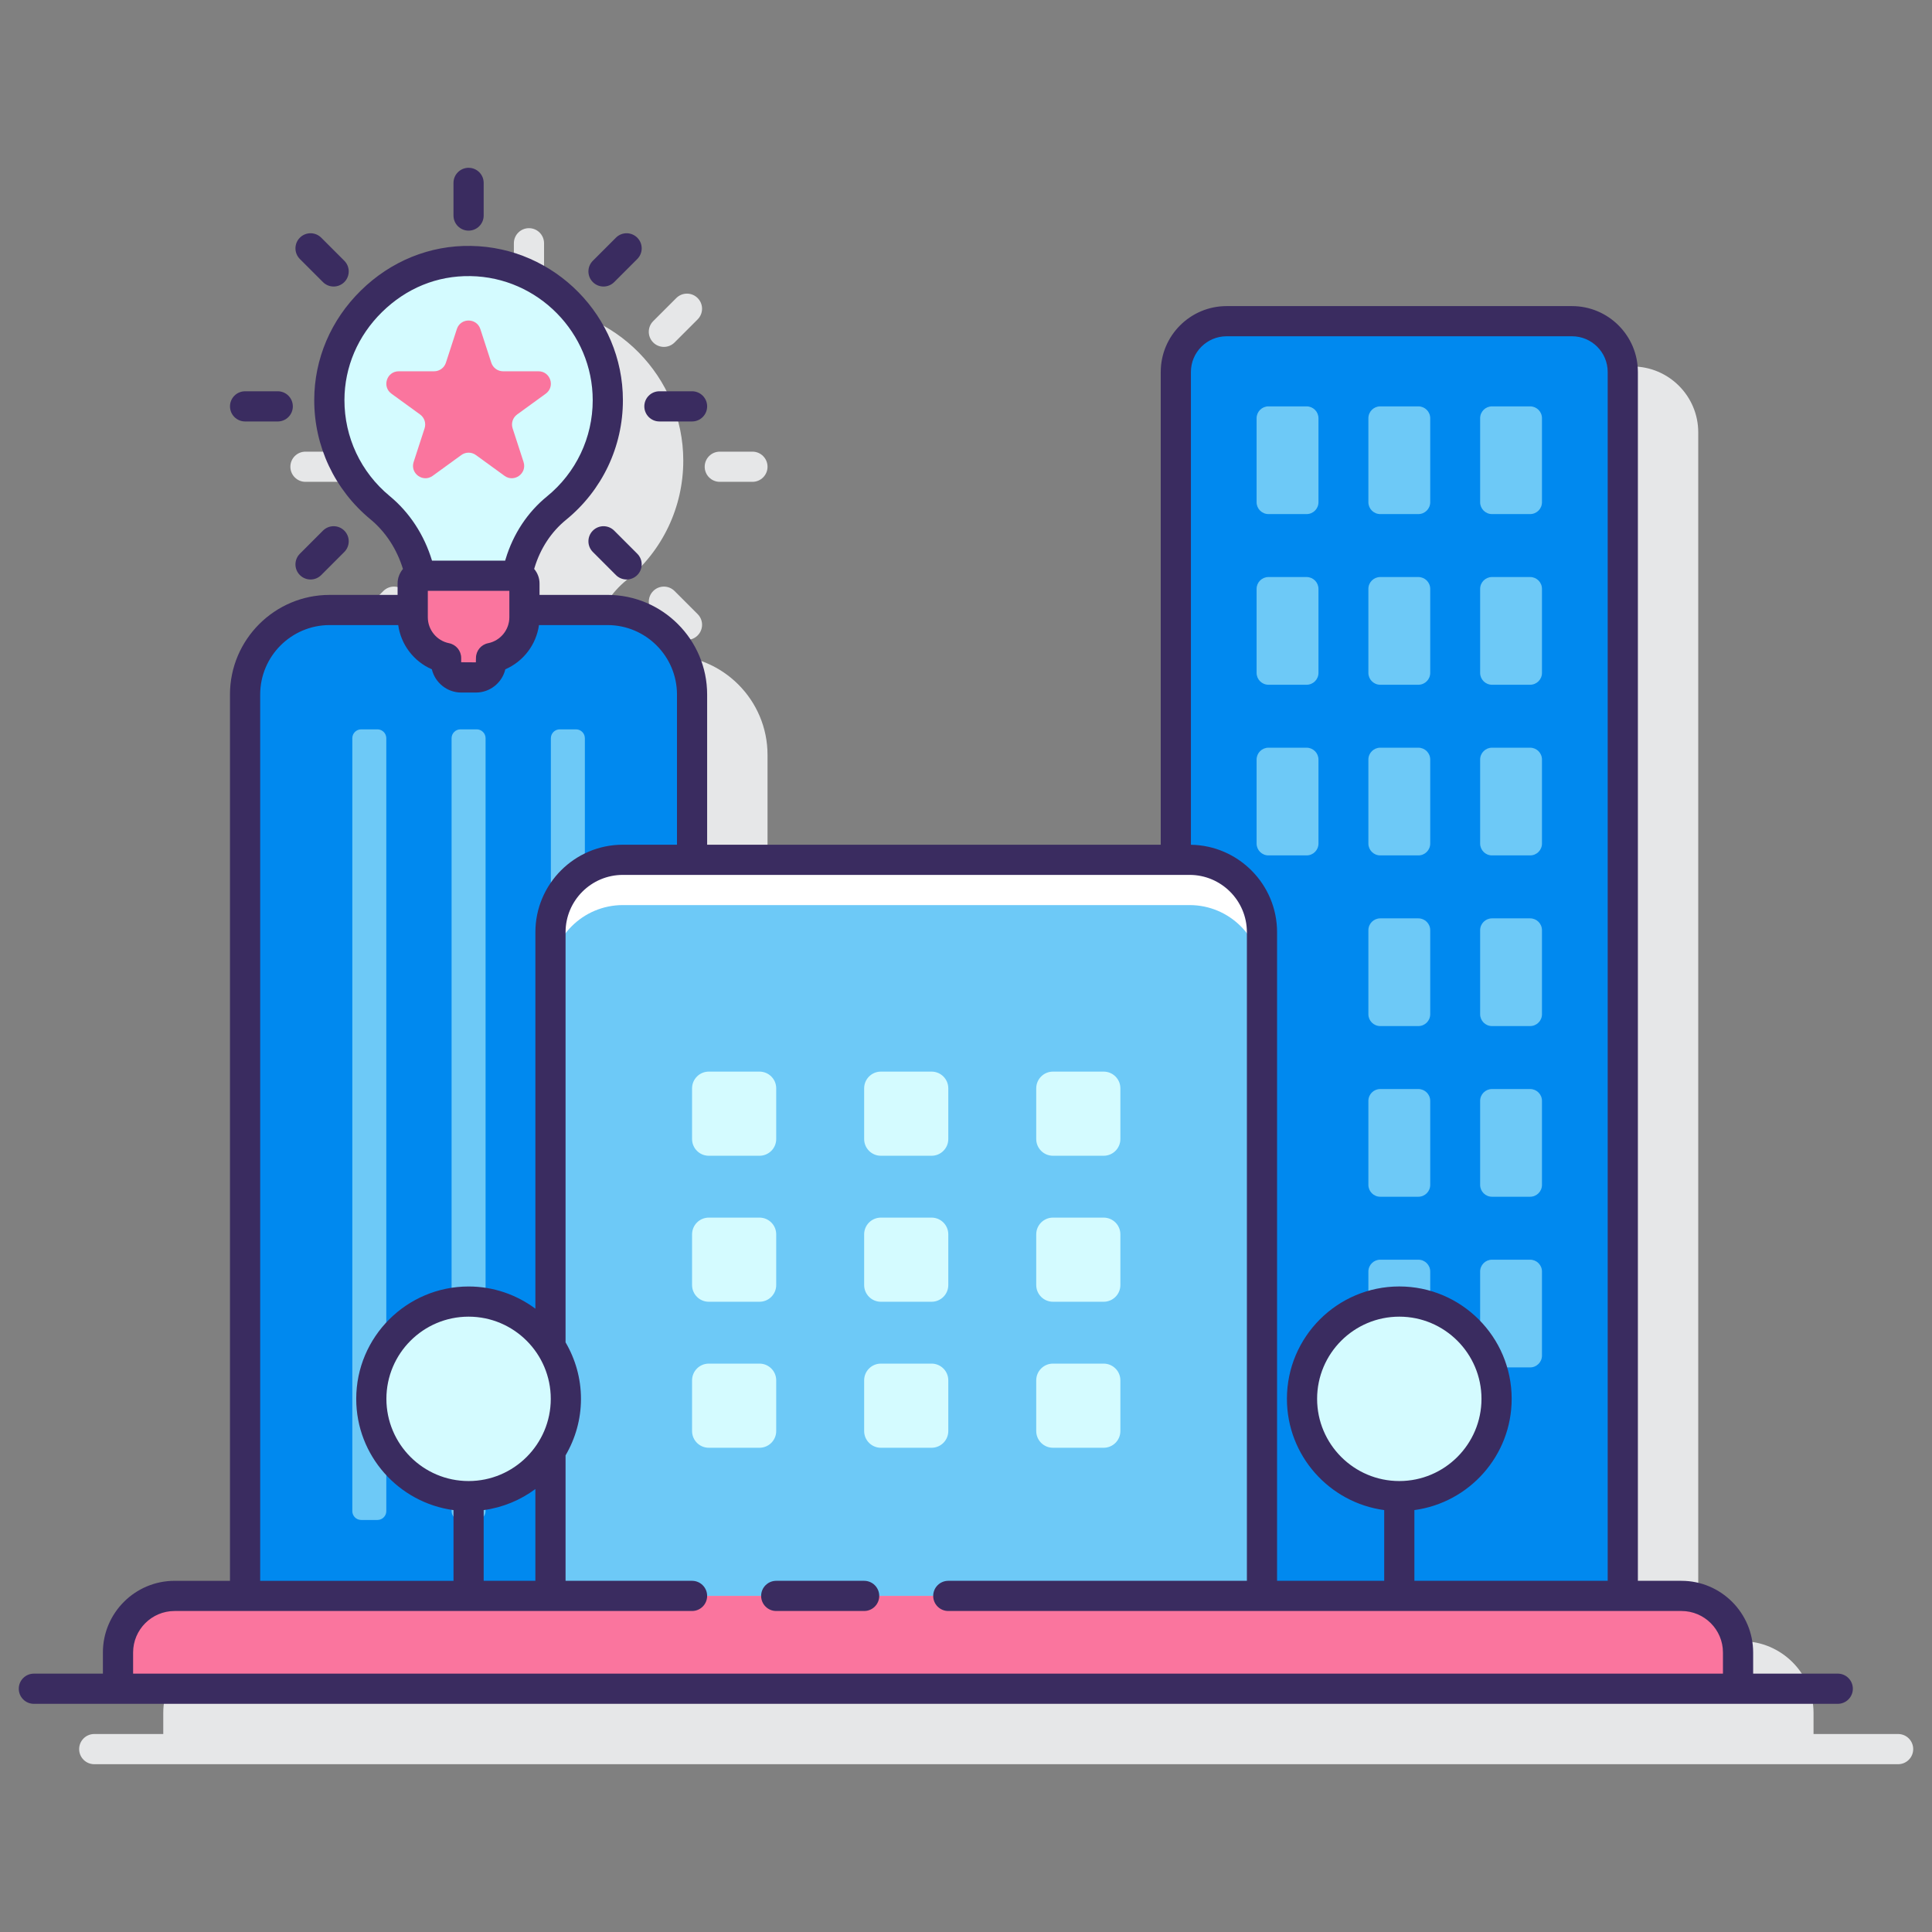 <?xml version="1.0" encoding="utf-8"?>
<!-- Generator: Adobe Illustrator 22.0.1, SVG Export Plug-In . SVG Version: 6.00 Build 0)  -->
<svg version="1.1" id="Layer_1" xmlns="http://www.w3.org/2000/svg" xmlns:xlink="http://www.w3.org/1999/xlink" x="0px" y="0px"
	 viewBox="0 0 128 128" style="enable-background:new 0 0 128 128;" xml:space="preserve">
<rect x="0" y="0" width="128" height="128" fill="#808080" stroke="none"/>
<style type="text/css">
	.st0{fill:#263238;}
	.st1{fill:#E6E7E8;}
	.st2{fill:#FFD7E5;}
	.st3{fill:#0089EF;}
	.st4{fill:#6DC9F7;}
	.st5{fill:#FA759E;}
	.st6{fill:#FFFFFF;}
	.st7{fill:#3A2C60;}
	.st8{fill:#D4FBFF;}
</style>
<g>
	<g>
		<path class="st1" d="M20.238,31.923h2.163c0.553,0,1-0.448,1-1s-0.447-1-1-1h-2.163c-0.553,0-1,0.448-1,1
			S19.686,31.923,20.238,31.923z"/>
		<path class="st1" d="M47.688,31.923h2.163c0.553,0,1-0.448,1-1s-0.447-1-1-1h-2.163c-0.553,0-1,0.448-1,1
			S47.135,31.923,47.688,31.923z"/>
		<path class="st1" d="M25.398,22.69c0.195,0.195,0.451,0.293,0.707,0.293s0.512-0.098,0.707-0.293c0.391-0.391,0.391-1.023,0-1.414
			l-1.529-1.529c-0.391-0.391-1.023-0.391-1.414,0s-0.391,1.023,0,1.414L25.398,22.69z"/>
		<path class="st1" d="M44.692,39.157c-0.391-0.391-1.023-0.391-1.414,0s-0.391,1.023,0,1.414l1.529,1.529
			c0.195,0.195,0.451,0.293,0.707,0.293s0.512-0.098,0.707-0.293c0.391-0.391,0.391-1.023,0-1.414L44.692,39.157z"/>
		<path class="st1" d="M24.575,42.393c0.256,0,0.512-0.098,0.707-0.293l1.529-1.529c0.391-0.391,0.391-1.023,0-1.414
			s-1.023-0.391-1.414,0l-1.529,1.529c-0.391,0.391-0.391,1.023,0,1.414C24.064,42.295,24.319,42.393,24.575,42.393z"/>
		<path class="st1" d="M43.984,22.983c0.256,0,0.512-0.098,0.707-0.293l1.529-1.529c0.391-0.391,0.391-1.023,0-1.414
			s-1.023-0.391-1.414,0l-1.529,1.529c-0.391,0.391-0.391,1.023,0,1.414C43.473,22.886,43.729,22.983,43.984,22.983z"/>
		<path class="st1" d="M35.045,19.28c0.553,0,1-0.448,1-1v-2.163c0-0.552-0.447-1-1-1s-1,0.448-1,1v2.163
			C34.045,18.832,34.492,19.28,35.045,19.28z"/>
		<path class="st1" d="M125.756,114.883h-5.605v-1.401c0-2.619-2.131-4.749-4.749-4.749h-2.889V28.644
			c0-2.406-1.958-4.364-4.364-4.364H85.266c-2.406,0-4.364,1.958-4.364,4.364v31.32H50.851v-9.949c0-3.641-2.962-6.602-6.602-6.602
			h-4.504v-0.76c0-0.366-0.136-0.698-0.354-0.96l0.025-0.083c0.387-1.276,1.107-2.372,2.085-3.169
			c2.395-1.952,3.768-4.84,3.768-7.925c0-5.549-4.512-10.135-10.059-10.223c-2.731-0.056-5.318,1.007-7.304,2.958
			c-1.984,1.95-3.081,4.523-3.086,7.247c-0.005,3.067,1.35,5.947,3.718,7.902c1.008,0.832,1.753,1.971,2.159,3.294
			c-0.217,0.262-0.354,0.593-0.354,0.959v0.76h-4.503c-3.641,0-6.603,2.961-6.603,6.602v58.718h-3.671
			c-2.618,0-4.749,2.13-4.749,4.749v1.401H6.244c-0.553,0-1,0.448-1,1s0.447,1,1,1h5.574h1.031h106.301h6.605c0.553,0,1-0.448,1-1
			S126.309,114.883,125.756,114.883z"/>
	</g>
	<g>
		<g>
			<path class="st3" d="M37.49,92.677c0-1.28-0.378-2.469-1.021-3.472V61.761c0-2.649,2.148-4.797,4.797-4.797h4.584V46.015
				c0-3.094-2.508-5.602-5.602-5.602h-5.503v0.484c0,1.335-0.951,2.447-2.212,2.698v0.28c0,0.556-0.451,1.007-1.007,1.007h-0.964
				c-0.556,0-1.007-0.451-1.007-1.007v-0.28c-1.261-0.252-2.212-1.364-2.212-2.699v-0.484h-5.503c-3.094,0-5.602,2.508-5.602,5.602
				v59.718h20.231v-9.583C37.113,95.147,37.49,93.957,37.49,92.677z"/>
			<path class="st4" d="M24.599,92.677c0-1.262,0.368-2.435,0.994-3.429V48.91c0-0.325-0.264-0.589-0.589-0.589H23.93
				c-0.325,0-0.589,0.264-0.589,0.589v51.203c0,0.325,0.264,0.589,0.589,0.589h1.075c0.325,0,0.589-0.264,0.589-0.589v-4.007
				C24.967,95.112,24.599,93.939,24.599,92.677z"/>
			<g>
				<path class="st4" d="M31.045,99.123c-0.385,0-0.76-0.04-1.127-0.105v1.095c0,0.325,0.264,0.589,0.589,0.589h1.075
					c0.325,0,0.589-0.264,0.589-0.589v-1.095C31.805,99.083,31.43,99.123,31.045,99.123z"/>
				<path class="st4" d="M31.045,86.232c0.385,0,0.76,0.04,1.126,0.105V48.91c0-0.325-0.264-0.589-0.589-0.589h-1.075
					c-0.325,0-0.589,0.264-0.589,0.589v37.426C30.285,86.272,30.66,86.232,31.045,86.232z"/>
			</g>
			<path class="st4" d="M38.749,57.694V48.91c0-0.325-0.264-0.589-0.589-0.589h-1.075c-0.325,0-0.589,0.264-0.589,0.589v12.589
				C36.584,59.888,37.456,58.495,38.749,57.694z"/>
			<path class="st3" d="M104.149,21.28H81.265c-1.858,0-3.364,1.506-3.364,3.364v32.32h0.911c2.649,0,4.797,2.148,4.797,4.797
				v43.972h23.904V24.644C107.513,22.786,106.007,21.28,104.149,21.28z"/>
			<g>
				<path class="st4" d="M86.566,26.923h-2.527c-0.434,0-0.786,0.352-0.786,0.785v5.566c0,0.434,0.352,0.785,0.786,0.785h2.527
					c0.434,0,0.786-0.352,0.786-0.785v-5.566C87.351,27.275,86.999,26.923,86.566,26.923z"/>
				<path class="st4" d="M93.971,26.923h-2.527c-0.434,0-0.785,0.352-0.785,0.785v5.566c0,0.434,0.352,0.785,0.785,0.785h2.527
					c0.434,0,0.785-0.352,0.785-0.785v-5.566C94.756,27.275,94.404,26.923,93.971,26.923z"/>
				<path class="st4" d="M101.375,26.923h-2.527c-0.434,0-0.785,0.352-0.785,0.785v5.566c0,0.434,0.352,0.785,0.785,0.785h2.527
					c0.434,0,0.785-0.352,0.785-0.785v-5.566C102.161,27.275,101.809,26.923,101.375,26.923z"/>
				<path class="st4" d="M86.566,38.23h-2.527c-0.434,0-0.786,0.352-0.786,0.785v5.566c0,0.434,0.352,0.785,0.786,0.785h2.527
					c0.434,0,0.786-0.352,0.786-0.785v-5.566C87.351,38.582,86.999,38.23,86.566,38.23z"/>
				<path class="st4" d="M93.971,38.23h-2.527c-0.434,0-0.785,0.352-0.785,0.785v5.566c0,0.434,0.352,0.785,0.785,0.785h2.527
					c0.434,0,0.785-0.352,0.785-0.785v-5.566C94.756,38.582,94.404,38.23,93.971,38.23z"/>
				<path class="st4" d="M101.375,38.23h-2.527c-0.434,0-0.785,0.352-0.785,0.785v5.566c0,0.434,0.352,0.785,0.785,0.785h2.527
					c0.434,0,0.785-0.352,0.785-0.785v-5.566C102.161,38.582,101.809,38.23,101.375,38.23z"/>
				<path class="st4" d="M86.566,49.537h-2.527c-0.434,0-0.786,0.352-0.786,0.785v5.566c0,0.434,0.352,0.785,0.786,0.785h2.527
					c0.434,0,0.786-0.352,0.786-0.785v-5.566C87.351,49.889,86.999,49.537,86.566,49.537z"/>
				<path class="st4" d="M93.971,49.537h-2.527c-0.434,0-0.785,0.352-0.785,0.785v5.566c0,0.434,0.352,0.785,0.785,0.785h2.527
					c0.434,0,0.785-0.352,0.785-0.785v-5.566C94.756,49.889,94.404,49.537,93.971,49.537z"/>
				<path class="st4" d="M101.375,49.537h-2.527c-0.434,0-0.785,0.352-0.785,0.785v5.566c0,0.434,0.352,0.785,0.785,0.785h2.527
					c0.434,0,0.785-0.352,0.785-0.785v-5.566C102.161,49.889,101.809,49.537,101.375,49.537z"/>
				<path class="st4" d="M93.971,60.844h-2.527c-0.434,0-0.785,0.352-0.785,0.785v5.566c0,0.434,0.352,0.785,0.785,0.785h2.527
					c0.434,0,0.785-0.352,0.785-0.785V61.63C94.756,61.196,94.404,60.844,93.971,60.844z"/>
				<path class="st4" d="M101.375,60.844h-2.527c-0.434,0-0.785,0.352-0.785,0.785v5.566c0,0.434,0.352,0.785,0.785,0.785h2.527
					c0.434,0,0.785-0.352,0.785-0.785V61.63C102.161,61.196,101.809,60.844,101.375,60.844z"/>
				<path class="st4" d="M93.971,72.151h-2.527c-0.434,0-0.785,0.352-0.785,0.785v5.566c0,0.434,0.352,0.785,0.785,0.785h2.527
					c0.434,0,0.785-0.352,0.785-0.785v-5.566C94.756,72.503,94.404,72.151,93.971,72.151z"/>
				<path class="st4" d="M101.375,72.151h-2.527c-0.434,0-0.785,0.352-0.785,0.785v5.566c0,0.434,0.352,0.785,0.785,0.785h2.527
					c0.434,0,0.785-0.352,0.785-0.785v-5.566C102.161,72.503,101.809,72.151,101.375,72.151z"/>
				<path class="st4" d="M92.707,86.232c0.717,0,1.405,0.122,2.049,0.338v-2.327c0-0.434-0.352-0.785-0.785-0.785h-2.527
					c-0.434,0-0.785,0.352-0.785,0.785v2.327C91.303,86.354,91.99,86.232,92.707,86.232z"/>
				<path class="st4" d="M101.375,83.458h-2.527c-0.434,0-0.785,0.352-0.785,0.785v4.849c0.308,0.458,0.553,0.961,0.735,1.492
					c0.017,0.001,0.032,0.01,0.05,0.01h2.527c0.434,0,0.785-0.352,0.785-0.785v-5.566C102.161,83.81,101.809,83.458,101.375,83.458z
					"/>
			</g>
			<g>
				<g>
					<g>
						<path class="st8" d="M40.269,26.516c0-5.044-4.049-9.143-9.075-9.223c-5.073-0.081-9.365,4.132-9.374,9.206
							c-0.005,2.871,1.302,5.435,3.354,7.13c1.192,0.984,2.041,2.322,2.489,3.801l0.216,0.714h6.329l0.249-0.823
							c0.432-1.426,1.255-2.713,2.41-3.654C38.944,31.975,40.269,29.401,40.269,26.516z"/>
						<path class="st5" d="M31.825,21.802l0.725,2.23c0.11,0.338,0.425,0.567,0.78,0.567h2.345c0.794,0,1.125,1.017,0.482,1.484
							l-1.897,1.378c-0.287,0.209-0.408,0.579-0.298,0.917l0.725,2.23c0.245,0.756-0.619,1.384-1.262,0.917l-1.897-1.378
							c-0.287-0.209-0.677-0.209-0.964,0l-1.897,1.378c-0.643,0.467-1.508-0.161-1.262-0.917l0.725-2.23
							c0.11-0.338-0.01-0.708-0.298-0.917l-1.897-1.378c-0.643-0.467-0.312-1.484,0.482-1.484h2.345c0.355,0,0.67-0.229,0.78-0.567
							l0.725-2.23C30.51,21.047,31.579,21.047,31.825,21.802z"/>
						<path class="st5" d="M27.853,38.143c-0.281,0-0.509,0.228-0.509,0.509v2.244c0,1.335,0.951,2.447,2.212,2.699v0.28
							c0,0.556,0.451,1.007,1.007,1.007h0.964c0.556,0,1.007-0.451,1.007-1.007v-0.28c1.261-0.252,2.212-1.363,2.212-2.698v-2.244
							c0-0.281-0.228-0.509-0.509-0.509H27.853z"/>
					</g>
				</g>
			</g>
			<path class="st6" d="M78.813,56.964H41.266c-2.649,0-4.797,2.148-4.797,4.797v27.445c0.643,1.003,1.021,2.192,1.021,3.472
				s-0.378,2.469-1.021,3.472v9.583h47.14V61.761C83.609,59.111,81.462,56.964,78.813,56.964z"/>
			<path class="st4" d="M78.813,59.964H41.266c-2.649,0-4.797,2.148-4.797,4.797v24.445c0.643,1.003,1.021,2.192,1.021,3.472
				s-0.378,2.469-1.021,3.472v9.583h47.14V64.761C83.609,62.111,81.462,59.964,78.813,59.964z"/>
			<path class="st5" d="M115.15,111.883H7.819v-2.401c0-2.071,1.678-3.749,3.749-3.749h99.834c2.071,0,3.749,1.678,3.749,3.749
				V111.883z"/>
		</g>
		<path class="st8" d="M31.045,86.232c-3.56,0-6.446,2.886-6.446,6.445c0,3.56,2.886,6.446,6.446,6.446
			c3.56,0,6.445-2.886,6.445-6.446C37.49,89.118,34.604,86.232,31.045,86.232z"/>
		<g>
			<circle class="st8" cx="92.707" cy="92.677" r="6.446"/>
			<g>
				<path class="st7" d="M16.238,27.923h2.163c0.553,0,1-0.448,1-1s-0.447-1-1-1h-2.163c-0.553,0-1,0.448-1,1
					S15.685,27.923,16.238,27.923z"/>
				<path class="st7" d="M43.688,27.923h2.162c0.553,0,1-0.448,1-1s-0.447-1-1-1h-2.162c-0.553,0-1,0.448-1,1
					S43.136,27.923,43.688,27.923z"/>
				<path class="st7" d="M21.397,18.69c0.195,0.195,0.451,0.293,0.707,0.293s0.512-0.098,0.707-0.293
					c0.391-0.391,0.391-1.023,0-1.414l-1.529-1.529c-0.391-0.391-1.023-0.391-1.414,0s-0.391,1.023,0,1.414L21.397,18.69z"/>
				<path class="st7" d="M40.692,35.156c-0.391-0.391-1.023-0.391-1.414,0c-0.391,0.39-0.391,1.023,0,1.414l1.529,1.53
					c0.195,0.195,0.451,0.293,0.707,0.293s0.512-0.098,0.707-0.293c0.391-0.39,0.391-1.023,0-1.414L40.692,35.156z"/>
				<path class="st7" d="M20.575,38.393c0.256,0,0.512-0.098,0.707-0.293l1.529-1.53c0.391-0.391,0.391-1.024,0-1.414
					c-0.391-0.391-1.023-0.391-1.414,0l-1.529,1.53c-0.391,0.391-0.391,1.024,0,1.414C20.063,38.295,20.319,38.393,20.575,38.393z"
					/>
				<path class="st7" d="M39.985,18.983c0.256,0,0.512-0.098,0.707-0.293l1.529-1.529c0.391-0.391,0.391-1.023,0-1.414
					s-1.023-0.391-1.414,0l-1.529,1.529c-0.391,0.391-0.391,1.023,0,1.414C39.474,18.886,39.729,18.983,39.985,18.983z"/>
				<path class="st7" d="M31.045,15.28c0.553,0,1-0.448,1-1v-2.163c0-0.552-0.447-1-1-1s-1,0.448-1,1v2.163
					C30.045,14.833,30.492,15.28,31.045,15.28z"/>
				<path class="st7" d="M51.427,106.733h5.825c0.553,0,1-0.448,1-1s-0.447-1-1-1h-5.825c-0.553,0-1,0.448-1,1
					S50.874,106.733,51.427,106.733z"/>
				<path class="st7" d="M121.757,110.882h-5.606v-1.4c0-2.619-2.131-4.749-4.749-4.749h-2.888V24.644
					c0-2.406-1.958-4.364-4.364-4.364H81.266c-2.406,0-4.364,1.958-4.364,4.364v31.32H46.85v-9.949c0-3.641-2.962-6.602-6.602-6.602
					h-4.503v-0.76c0-0.367-0.137-0.699-0.355-0.96l0.025-0.083c0.387-1.276,1.107-2.372,2.085-3.169
					c2.395-1.952,3.769-4.841,3.769-7.925c0-5.549-4.513-10.135-10.06-10.223c-2.728-0.052-5.318,1.007-7.304,2.958
					c-1.984,1.95-3.081,4.523-3.086,7.247c-0.005,3.066,1.35,5.946,3.718,7.903c1.008,0.831,1.753,1.971,2.159,3.294
					c-0.217,0.262-0.354,0.593-0.354,0.959v0.76h-4.503c-3.641,0-6.603,2.961-6.603,6.602v58.718h-3.67
					c-2.618,0-4.749,2.13-4.749,4.749v1.4H2.244c-0.553,0-1,0.448-1,1s0.447,1,1,1h5.575h1.03H115.15h6.606c0.553,0,1-0.448,1-1
					S122.309,110.882,121.757,110.882z M81.266,22.279h22.884c1.304,0,2.364,1.061,2.364,2.364v80.089H93.707v-4.685
					c3.633-0.491,6.445-3.605,6.445-7.371c0-4.105-3.34-7.445-7.445-7.445s-7.445,3.34-7.445,7.445c0,3.766,2.812,6.879,6.445,7.371
					v4.685h-7.098V61.761c0-3.167-2.553-5.745-5.708-5.793V24.644C78.901,23.34,79.962,22.279,81.266,22.279z M92.707,98.123
					c-3.003,0-5.445-2.443-5.445-5.446c0-3.002,2.442-5.445,5.445-5.445s5.445,2.443,5.445,5.445
					C98.152,95.68,95.71,98.123,92.707,98.123z M29.751,42.614c-0.815-0.163-1.407-0.885-1.407-1.718v-1.753h5.402v1.753
					c0,0.832-0.592,1.555-1.408,1.718c-0.467,0.093-0.804,0.504-0.804,0.98l-0.007,0.288l-0.972-0.007v-0.28
					C30.556,43.118,30.219,42.708,29.751,42.614z M22.82,26.501c0.004-2.184,0.888-4.251,2.487-5.823
					c1.601-1.572,3.634-2.424,5.871-2.385c4.461,0.071,8.091,3.76,8.091,8.223c0,2.48-1.105,4.804-3.032,6.375
					c-1.287,1.049-2.233,2.481-2.735,4.139l-0.034,0.114h-4.846l-0.001-0.003c-0.52-1.713-1.49-3.194-2.81-4.282
					C23.906,31.284,22.816,28.966,22.82,26.501z M17.238,46.015c0-2.538,2.064-4.602,4.603-4.602h4.542
					c0.181,1.3,1.034,2.413,2.228,2.929c0.211,0.882,1.006,1.541,1.952,1.541h0.965c0.946,0,1.741-0.658,1.952-1.541
					c1.194-0.516,2.046-1.63,2.228-2.929h4.542c2.537,0,4.602,2.064,4.602,4.602v9.949h-3.584c-3.196,0-5.797,2.601-5.797,5.797
					v24.943c-1.239-0.92-2.767-1.471-4.425-1.471c-4.105,0-7.445,3.34-7.445,7.445c0,3.766,2.812,6.879,6.445,7.371v4.685H17.238
					V46.015z M31.045,98.123c-3.003,0-5.445-2.443-5.445-5.446c0-3.002,2.442-5.445,5.445-5.445s5.445,2.443,5.445,5.445
					C36.49,95.68,34.048,98.123,31.045,98.123z M32.045,100.048c1.272-0.172,2.44-0.665,3.425-1.396v6.081h-3.425V100.048z
					 M8.819,110.882v-1.4c0-1.516,1.233-2.749,2.749-2.749h4.67H45.85c0.553,0,1-0.448,1-1v0l0,0c0-0.552-0.447-1-1-1H37.47v-8.311
					c0.645-1.102,1.021-2.379,1.021-3.744s-0.376-2.643-1.021-3.744V61.761c0-2.094,1.703-3.797,3.797-3.797h37.546
					c2.094,0,3.797,1.704,3.797,3.797v42.972H62.827c-0.553,0-1,0.448-1,1s0.447,1,1,1h15.074h29.612h3.888
					c1.516,0,2.749,1.233,2.749,2.749v1.4H8.849H8.819z"/>
			</g>
		</g>
		<g>
			<path class="st8" d="M50.317,70.997H46.96c-0.613,0-1.109,0.497-1.109,1.109v3.357c0,0.613,0.497,1.109,1.109,1.109h3.357
				c0.613,0,1.109-0.497,1.109-1.109v-3.357C51.427,71.493,50.93,70.997,50.317,70.997z"/>
			<path class="st8" d="M61.718,70.997h-3.357c-0.613,0-1.109,0.497-1.109,1.109v3.357c0,0.613,0.497,1.109,1.109,1.109h3.357
				c0.613,0,1.109-0.497,1.109-1.109v-3.357C62.827,71.493,62.331,70.997,61.718,70.997z"/>
			<path class="st8" d="M73.119,70.997h-3.357c-0.613,0-1.109,0.497-1.109,1.109v3.357c0,0.613,0.497,1.109,1.109,1.109h3.357
				c0.613,0,1.109-0.497,1.109-1.109v-3.357C74.228,71.493,73.732,70.997,73.119,70.997z"/>
			<path class="st8" d="M50.317,80.67H46.96c-0.613,0-1.109,0.497-1.109,1.109v3.357c0,0.613,0.497,1.109,1.109,1.109h3.357
				c0.613,0,1.109-0.497,1.109-1.109v-3.357C51.427,81.167,50.93,80.67,50.317,80.67z"/>
			<path class="st8" d="M61.718,80.67h-3.357c-0.613,0-1.109,0.497-1.109,1.109v3.357c0,0.613,0.497,1.109,1.109,1.109h3.357
				c0.613,0,1.109-0.497,1.109-1.109v-3.357C62.827,81.167,62.331,80.67,61.718,80.67z"/>
			<path class="st8" d="M73.119,80.67h-3.357c-0.613,0-1.109,0.497-1.109,1.109v3.357c0,0.613,0.497,1.109,1.109,1.109h3.357
				c0.613,0,1.109-0.497,1.109-1.109v-3.357C74.228,81.167,73.732,80.67,73.119,80.67z"/>
			<path class="st8" d="M50.317,90.343H46.96c-0.613,0-1.109,0.497-1.109,1.109v3.357c0,0.613,0.497,1.109,1.109,1.109h3.357
				c0.613,0,1.109-0.497,1.109-1.109v-3.357C51.427,90.84,50.93,90.343,50.317,90.343z"/>
			<path class="st8" d="M61.718,90.343h-3.357c-0.613,0-1.109,0.497-1.109,1.109v3.357c0,0.613,0.497,1.109,1.109,1.109h3.357
				c0.613,0,1.109-0.497,1.109-1.109v-3.357C62.827,90.84,62.331,90.343,61.718,90.343z"/>
			<path class="st8" d="M73.119,90.343h-3.357c-0.613,0-1.109,0.497-1.109,1.109v3.357c0,0.613,0.497,1.109,1.109,1.109h3.357
				c0.613,0,1.109-0.497,1.109-1.109v-3.357C74.228,90.84,73.732,90.343,73.119,90.343z"/>
		</g>
	</g>
</g>
</svg>
